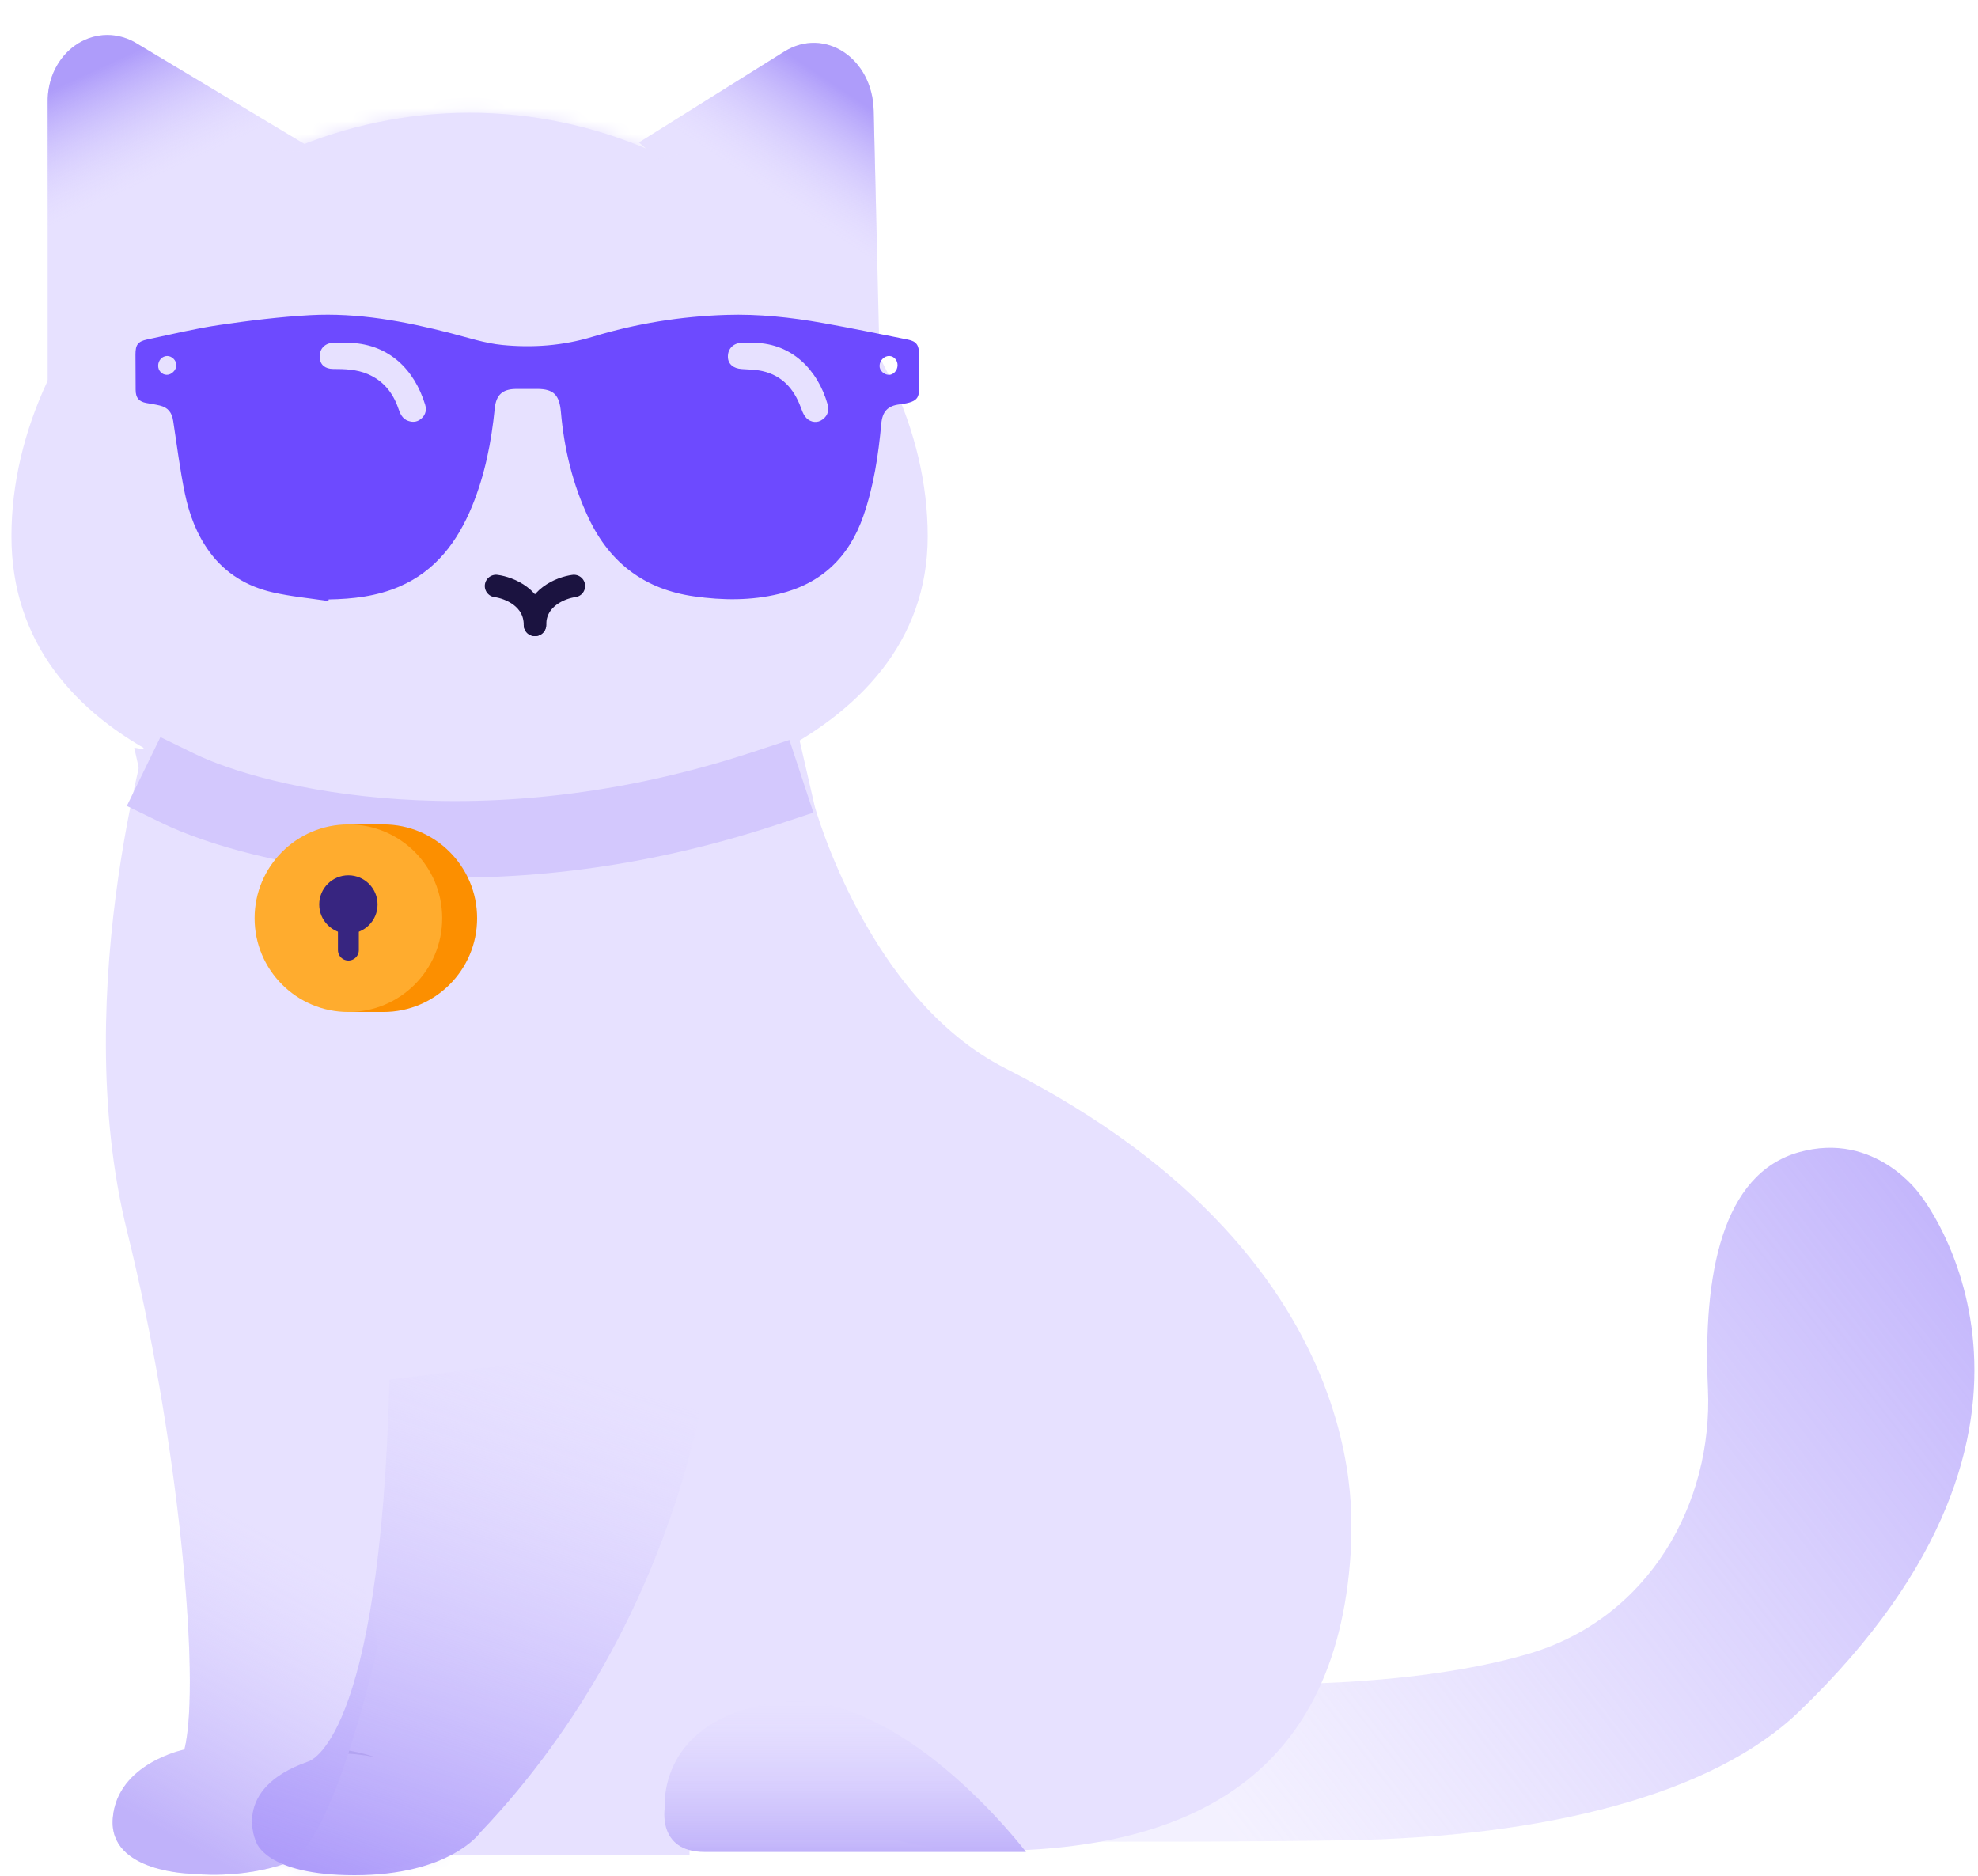 <svg width="155" height="147" viewBox="0 0 155 147" fill="none" xmlns="http://www.w3.org/2000/svg">
    <path d="M42.256 129.446H25.829L8.992 78.561H42.256V129.446Z" fill="#E7E1FF" />
    <path
        d="M71.788 144.203C71.788 144.203 89.329 144.456 105.388 144.203C121.043 143.953 134.172 140.662 140.968 134.127C164.76 111.258 150.452 93.602 150.452 93.602C150.452 93.602 146.985 88.598 140.968 90.287C134.951 91.976 133.433 99.845 133.836 108.817C134.243 117.789 129.227 126.804 119.81 129.582C109.266 132.691 94.8 131.892 94.8 131.892L70.641 135.638L71.788 144.199V144.203Z"
        fill="url(#paint0_linear_11866_27622)"
    />
    <path d="M28.3 136.824H54.032V145.385H28.3V136.824Z" fill="#E7E1FF" />
    <path d="M44.637 107.736H73.311V141.528H44.637V107.736Z" fill="#E7E1FF" />
    <path
        d="M63.846 63.192C63.846 63.192 67.977 78.232 78.805 83.727C109.329 99.214 105.767 121.534 105.767 121.534L77.774 112.558L56.01 119.607L30.867 114.631L29.001 59.483L62.141 55.77L63.846 63.192Z"
        fill="#E7E1FF"
    />
    <path
        d="M49.88 118.053C49.88 132.939 61.942 145.009 76.819 145.009C91.695 145.009 104.232 139.969 105.347 121.534C106.244 106.672 91.695 91.097 76.819 91.097C61.942 91.097 49.88 103.167 49.88 118.053Z"
        fill="#E7E1FF"
    />
    <path
        d="M29.565 130.189C29.565 130.189 42.619 142.769 49.921 144.256V140.063C49.921 140.063 44.92 132.895 44.647 127.887C44.378 122.882 34.831 124.504 34.831 124.504L29.565 130.185V130.189Z"
        fill="#E7E1FF"
    />
    <path
        d="M27.577 97.489C23.302 97.489 19.836 94.021 19.836 89.743C19.836 85.465 23.302 81.998 27.577 81.998C31.852 81.998 35.318 85.465 35.318 89.743C35.318 94.021 31.852 97.489 27.577 97.489Z"
        fill="#FFAC2E"
    />
    <path
        d="M27.578 91.018C26.248 91.018 25.17 89.94 25.17 88.609C25.17 87.279 26.248 86.2 27.578 86.2C28.907 86.2 29.985 87.279 29.985 88.609C29.985 89.94 28.907 91.018 27.578 91.018Z"
        fill="#372480"
    />
    <path
        d="M27.577 92.381V88.611"
        stroke="#372480"
        stroke-width="4.408"
        stroke-miterlimit="10"
        stroke-linecap="round"
    />
    <path
        d="M55.263 104.593C55.263 104.593 53.74 125.796 37.112 143.246C37.112 143.246 34.78 146.569 27.276 146.569C20.279 146.569 19.571 143.958 19.571 143.958C19.571 143.958 17.543 139.8 23.628 137.668C23.628 137.668 29.305 136.45 30.016 107.737"
        fill="#E7E1FF"
    />
    <mask
        id="mask0_11866_27622"
        style="mask-type: luminance"
        maskUnits="userSpaceOnUse"
        x="19"
        y="104"
        width="37"
        height="43"
    >
        <path
            d="M55.262 104.593C55.262 104.593 53.74 125.796 37.112 143.246C37.112 143.246 34.779 146.569 27.276 146.569C20.278 146.569 19.57 143.958 19.57 143.958C19.57 143.958 17.543 139.8 23.627 137.668C23.627 137.668 29.304 136.45 30.015 107.737"
            fill="white"
        />
    </mask>
    <g mask="url(#mask0_11866_27622)">
        <path
            d="M34.826 124.507C34.826 124.507 38.06 130.919 46.445 130.943L42.642 142.225L29.331 152.238L12.063 145.746L27.437 130.737C27.437 130.737 33.004 130.326 34.826 124.511V124.507Z"
            fill="#E7E1FF"
        />
    </g>
    <path
        d="M29.479 121.578C29.894 116.965 30.017 112.349 30.013 107.736C29.775 112.341 29.408 116.942 28.755 121.495L29.479 121.578Z"
        fill="#A094CF"
    />
    <path
        d="M55.263 104.593C54.756 108.505 53.721 112.334 52.459 116.065L53.155 116.278C54.187 112.453 54.994 108.548 55.263 104.593Z"
        fill="#A094CF"
    />
    <path
        d="M23.807 137.983C25.487 137.156 27.539 137.362 29.341 137.667L28.642 137.457C26.961 137.034 25.127 136.713 23.451 137.35L23.807 137.983Z"
        fill="#A094CF"
    />
    <path
        d="M67.097 139.282C63.713 137.252 59.716 135.816 55.723 136.465C53.323 136.801 50.892 137.506 49.093 139.274L49.619 139.776C51.181 138.099 53.557 137.304 55.794 136.916C59.704 136.129 63.677 137.411 67.097 139.286V139.282Z"
        fill="#A094CF"
    />
    <path
        d="M76.148 144.208C76.148 144.208 66.281 133.135 56.682 134.203C47.083 135.271 47.735 141.209 47.735 141.209C47.735 141.209 47.083 144.208 50.866 144.208H76.144H76.148Z"
        fill="#E7E1FF"
    />
    <path d="M42.756 129.479H26.329L10.519 58.589L42.756 63.89V129.479Z" fill="#E7E1FF" />
    <path
        d="M12.14 55.364C12.14 55.364 5.207 77.335 9.963 96.501C13.897 112.356 15.783 131.61 14.454 137.089C14.454 137.089 9.192 138.153 8.837 142.465C8.481 146.777 15.123 146.828 15.123 146.828C15.123 146.828 18.874 147.283 22.523 145.966C26.172 144.649 29.62 128.92 29.62 128.92"
        fill="#E7E1FF"
    />
    <path
        d="M12.14 55.364C12.14 55.364 5.207 77.335 9.963 96.501C13.897 112.356 15.783 131.61 14.454 137.089C14.454 137.089 9.192 138.153 8.837 142.465C8.481 146.777 15.123 146.828 15.123 146.828C15.123 146.828 18.874 147.283 22.523 145.966C26.172 144.649 29.62 128.92 29.62 128.92"
        fill="url(#paint1_linear_11866_27622)"
    />
    <path d="M45.137 107.769H73.811V141.561H45.137V107.769Z" fill="#E7E1FF" />
    <path
        d="M50.382 118.088C50.382 132.974 62.444 145.044 77.32 145.044C92.197 145.044 104.733 140.004 105.848 121.569C106.745 106.707 92.197 91.132 77.32 91.132C62.444 91.132 50.382 103.202 50.382 118.088Z"
        fill="#E7E1FF"
    />
    <path
        d="M30.069 130.223C30.069 130.223 43.123 142.803 50.425 144.291V140.097C50.425 140.097 45.424 132.929 45.151 127.921C44.882 122.917 35.335 124.539 35.335 124.539L30.069 130.219V130.223Z"
        fill="#E7E1FF"
    />
    <path
        d="M80.4 145.117C80.4 145.117 70.572 132.14 61.011 133.392C51.45 134.644 52.1 141.603 52.1 141.603C52.1 141.603 51.45 145.117 55.218 145.117H80.396H80.4Z"
        fill="url(#paint2_linear_11866_27622)"
    />
    <path
        d="M0.897 42.02C0.897 58.525 20.47 64.407 36.797 64.407C51.148 64.407 72.698 58.525 72.698 42.02C72.698 25.516 56.624 8.834 36.797 8.834C16.971 8.834 0.897 25.516 0.897 42.02Z"
        fill="#E7E1FF"
    />
    <path
        d="M25.487 12.26L10.519 3.283C7.286 1.566 3.653 4.139 3.734 8.083L3.734 29.974L25.487 12.26Z"
        fill="#E7E1FF"
    />
    <path
        d="M25.487 12.26L10.519 3.283C7.286 1.566 3.653 4.139 3.734 8.083L3.734 29.974L25.487 12.26Z"
        fill="url(#paint3_linear_11866_27622)"
    />
    <path
        d="M50.067 11.161L61.466 4.037C64.619 2.08 68.366 4.555 68.464 8.653L68.914 27.566L50.067 11.161Z"
        fill="#E7E1FF"
    />
    <path
        d="M50.067 11.161L61.466 4.037C64.619 2.08 68.366 4.555 68.464 8.653L68.914 27.566L50.067 11.161Z"
        fill="url(#paint4_linear_11866_27622)"
    />
    <mask
        id="mask1_11866_27622"
        style="mask-type: luminance"
        maskUnits="userSpaceOnUse"
        x="0"
        y="8"
        width="73"
        height="57"
    >
        <path
            d="M0.898 42.021C0.898 58.525 20.471 64.408 36.799 64.408C51.15 64.408 72.7 58.525 72.7 42.021C72.7 25.517 56.625 8.835 36.799 8.835C16.973 8.835 0.898 25.517 0.898 42.021Z"
            fill="white"
        />
    </mask>
    <g mask="url(#mask1_11866_27622)">
        <path
            d="M21.108 11.772C36.8 12.216 40.705 19.989 40.705 19.989C45.584 12.48 54.538 11.943 54.538 11.943C54.538 11.943 46.778 5.728 39.286 5.7C30.118 5.668 21.113 11.772 21.113 11.772H21.108Z"
            fill="#E7E1FF"
        />
    </g>
    <path
        d="M25.753 46.97C27.664 46.938 29.547 46.722 31.328 45.949C34.13 44.732 35.849 42.459 37.001 39.643C37.999 37.201 38.505 34.638 38.768 32.012C38.875 30.941 39.378 30.494 40.409 30.48C40.973 30.473 41.538 30.476 42.102 30.477C43.389 30.483 43.837 30.951 43.954 32.283C44.208 35.19 44.885 37.982 46.133 40.614C47.831 44.194 50.6 46.197 54.403 46.731C56.628 47.044 58.836 47.07 61.035 46.54C64.321 45.748 66.524 43.706 67.66 40.418C68.466 38.086 68.832 35.665 69.058 33.212C69.147 32.247 69.558 31.802 70.491 31.686C72.159 31.479 72.029 31.086 72.019 29.811C72.014 29.119 72.021 28.427 72.017 27.735C72.013 27.039 71.804 26.745 71.148 26.613C68.928 26.168 66.709 25.709 64.48 25.313C61.979 24.866 59.456 24.594 56.913 24.675C53.356 24.79 49.858 25.348 46.447 26.386C44.113 27.096 41.741 27.265 39.357 27.032C38 26.899 36.668 26.455 35.334 26.112C31.712 25.179 28.05 24.49 24.305 24.696C21.927 24.827 19.551 25.122 17.191 25.468C15.288 25.748 13.408 26.201 11.524 26.603C10.792 26.76 10.614 27.032 10.616 27.782C10.619 28.705 10.62 29.628 10.629 30.551C10.635 31.183 10.882 31.472 11.483 31.581C11.833 31.644 12.187 31.693 12.532 31.779C13.168 31.937 13.47 32.318 13.573 32.993C13.864 34.882 14.096 36.785 14.484 38.652C14.826 40.303 15.414 41.882 16.423 43.252C17.678 44.956 19.379 45.957 21.351 46.411C22.791 46.743 24.273 46.876 25.737 47.097C25.742 47.055 25.748 47.012 25.753 46.969L25.753 46.97ZM27.067 26.862C27.067 26.857 27.067 26.851 27.067 26.845C27.215 26.853 27.363 26.862 27.512 26.87C30.486 27.012 32.462 28.936 33.315 31.71C33.434 32.099 33.362 32.476 33.056 32.765C32.745 33.059 32.39 33.121 31.986 32.98C31.516 32.816 31.355 32.41 31.208 31.987C30.776 30.739 30.004 29.815 28.808 29.308C27.941 28.94 27.025 28.911 26.103 28.911C25.467 28.911 25.089 28.573 25.053 28.03C25.011 27.411 25.375 26.943 26.004 26.87C26.354 26.829 26.713 26.862 27.068 26.862H27.067ZM58.873 26.853C58.977 26.859 59.081 26.866 59.184 26.869C61.997 26.937 64.064 28.9 64.861 31.707C65.014 32.248 64.78 32.722 64.298 32.967C63.893 33.172 63.379 33.045 63.077 32.62C62.931 32.415 62.839 32.163 62.751 31.922C62.211 30.449 61.266 29.421 59.747 29.078C59.218 28.959 58.662 28.953 58.118 28.917C57.473 28.875 57.063 28.536 57.04 27.995C57.013 27.37 57.416 26.917 58.075 26.858C58.339 26.834 58.607 26.854 58.873 26.854V26.853ZM13.063 29.369C12.695 29.364 12.394 29.048 12.393 28.666C12.392 28.24 12.708 27.896 13.103 27.895C13.476 27.894 13.823 28.245 13.819 28.619C13.815 29.002 13.439 29.375 13.063 29.369ZM68.924 28.661C68.936 28.236 69.308 27.871 69.704 27.895C70.067 27.918 70.345 28.243 70.335 28.634C70.325 29.037 69.999 29.384 69.643 29.372C69.254 29.358 68.914 29.023 68.924 28.66L68.924 28.661Z"
        fill="#6D4AFF"
    />
    <path
        d="M44.972 45.917C43.955 46.05 41.921 46.846 41.921 48.969"
        stroke="#1B1340"
        stroke-width="1.76"
        stroke-linecap="round"
    />
    <path
        d="M38.869 45.917C39.886 46.05 41.92 46.846 41.92 48.969"
        stroke="#1B1340"
        stroke-width="1.76"
        stroke-linecap="round"
    />
    <path
        d="M55.762 104.964C55.762 104.964 54.24 126.168 37.612 143.617C37.612 143.617 35.279 146.94 27.776 146.94C20.778 146.94 20.071 144.329 20.071 144.329C20.071 144.329 18.043 140.172 24.127 138.039C24.127 138.039 29.804 136.821 30.515 108.109"
        fill="url(#paint5_linear_11866_27622)"
    />
    <path
        d="M13.951 61.77C20.143 64.788 38.012 69.014 59.951 61.77"
        stroke="#D3C8FD"
        stroke-width="6"
        stroke-linecap="square"
    />
    <path
        d="M30.037 79.3C25.978 79.3 22.687 76.009 22.687 71.95C22.687 67.891 25.978 64.6 30.037 64.6C34.096 64.6 37.387 67.891 37.387 71.95C37.387 76.009 34.096 79.3 30.037 79.3Z"
        fill="#FC8F00"
    />
    <path d="M27.301 64.6H30.116V79.296H27.301V64.6Z" fill="#FC8F00" />
    <path
        d="M27.301 79.3C23.241 79.3 19.951 76.009 19.951 71.95C19.951 67.891 23.241 64.6 27.301 64.6C31.36 64.6 34.651 67.891 34.651 71.95C34.651 76.009 31.36 79.3 27.301 79.3Z"
        fill="#FFAC2E"
    />
    <path
        d="M27.3 73.158C26.038 73.158 25.014 72.135 25.014 70.872C25.014 69.61 26.038 68.586 27.3 68.586C28.563 68.586 29.586 69.61 29.586 70.872C29.586 72.135 28.563 73.158 27.3 73.158Z"
        fill="#372580"
    />
    <path
        d="M27.3 74.45V70.872"
        stroke="#372580"
        stroke-width="1.636"
        stroke-miterlimit="10"
        stroke-linecap="round"
    />
    <defs>
        <linearGradient
            id="paint0_linear_11866_27622"
            x1="166.357"
            y1="77.767"
            x2="90.947"
            y2="136.224"
            gradientUnits="userSpaceOnUse"
        >
            <stop stop-color="#AE9CFA" />
            <stop offset="1" stop-color="#DAD1FF" stop-opacity="0.3" />
        </linearGradient>
        <linearGradient
            id="paint1_linear_11866_27622"
            x1="30.801"
            y1="125.63"
            x2="18.958"
            y2="146.904"
            gradientUnits="userSpaceOnUse"
        >
            <stop stop-color="#DAD1FF" stop-opacity="0" />
            <stop offset="1" stop-color="#C0B2FA" />
        </linearGradient>
        <linearGradient
            id="paint2_linear_11866_27622"
            x1="66.228"
            y1="133.307"
            x2="66.228"
            y2="145.117"
            gradientUnits="userSpaceOnUse"
        >
            <stop stop-color="#DAD1FF" stop-opacity="0" />
            <stop offset="1" stop-color="#C0B2FA" />
        </linearGradient>
        <linearGradient
            id="paint3_linear_11866_27622"
            x1="5.41"
            y1="5.174"
            x2="10.736"
            y2="16.622"
            gradientUnits="userSpaceOnUse"
        >
            <stop offset="0.091" stop-color="#AE9CFA" />
            <stop offset="0.85" stop-color="#DAD1FF" stop-opacity="0" />
        </linearGradient>
        <linearGradient
            id="paint4_linear_11866_27622"
            x1="65.638"
            y1="5.176"
            x2="57.372"
            y2="17.576"
            gradientUnits="userSpaceOnUse"
        >
            <stop offset="0.091" stop-color="#AE9CFA" />
            <stop offset="0.748" stop-color="#DAD1FF" stop-opacity="0" />
        </linearGradient>
        <linearGradient
            id="paint5_linear_11866_27622"
            x1="37.754"
            y1="104.964"
            x2="24.305"
            y2="146.297"
            gradientUnits="userSpaceOnUse"
        >
            <stop stop-color="#DAD1FF" stop-opacity="0" />
            <stop offset="1" stop-color="#AE9CFA" />
        </linearGradient>
    </defs>
</svg>
